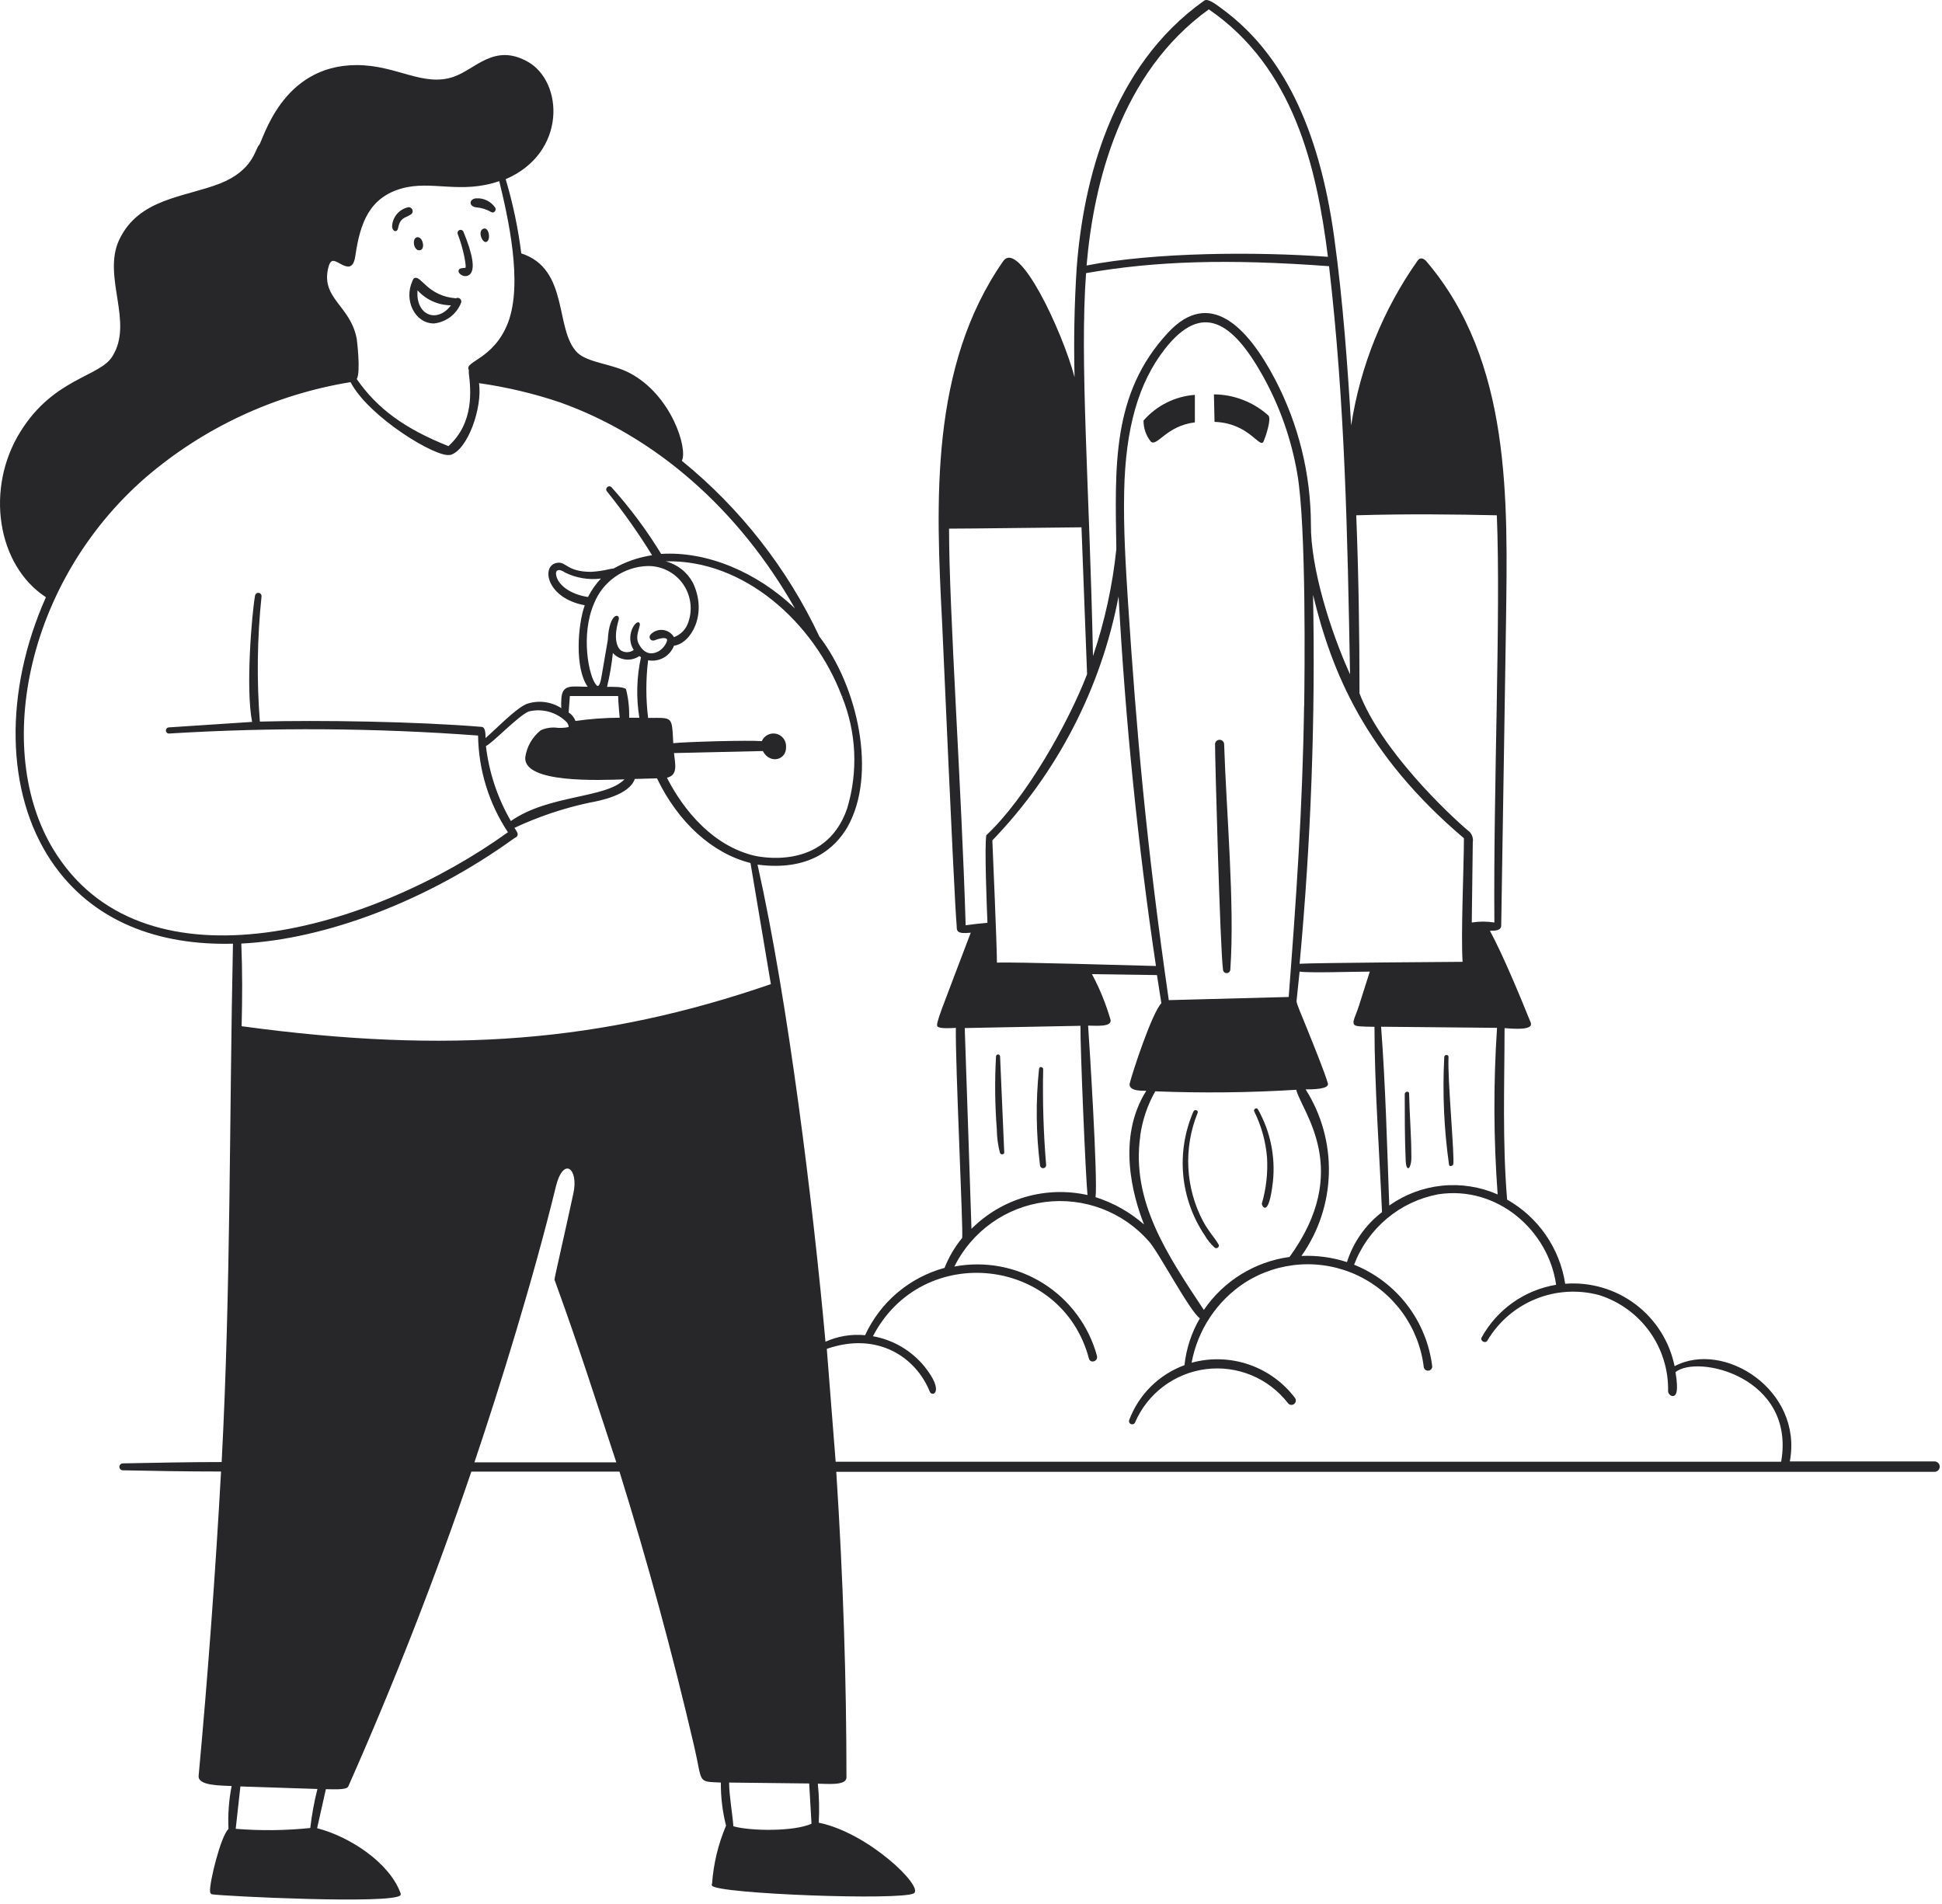 <svg width="305" height="299" viewBox="0 0 305 299" fill="none" xmlns="http://www.w3.org/2000/svg">
<path d="M164.3 182.942C163.882 177.951 163.727 172.942 163.836 167.934C163.836 167.518 163.228 167.406 163.18 167.934C162.657 172.953 162.711 178.016 163.34 183.022C163.351 183.15 163.411 183.267 163.509 183.35C163.606 183.433 163.733 183.473 163.86 183.462C163.987 183.452 164.105 183.391 164.188 183.293C164.27 183.196 164.311 183.07 164.3 182.942ZM157.052 181.07C157.081 181.135 157.128 181.19 157.188 181.229C157.247 181.268 157.317 181.288 157.388 181.288C157.459 181.288 157.529 181.268 157.588 181.229C157.648 181.19 157.695 181.135 157.724 181.07C157.5 176.03 157.292 170.974 157.068 165.918C157.068 165.833 157.034 165.752 156.974 165.692C156.914 165.632 156.833 165.598 156.748 165.598C156.663 165.598 156.582 165.632 156.522 165.692C156.462 165.752 156.428 165.833 156.428 165.918C156.215 169.736 156.257 173.563 156.556 177.374C156.567 178.622 156.733 179.864 157.052 181.07ZM198.988 181.71C199.145 184.182 198.869 186.662 198.172 189.038C198.172 189.406 199.244 191.438 199.916 185.598C200.337 181.654 199.515 177.676 197.564 174.222C197.356 173.838 196.812 174.222 196.988 174.558C198.095 176.797 198.774 179.222 198.988 181.71ZM179.596 66.046C179.585 67.25 179.992 68.421 180.748 69.358C181.708 70.222 183.196 66.862 187.66 66.334V62.014C184.545 62.242 181.647 63.691 179.596 66.046ZM221.66 181.614C221.66 178.318 221.372 175.038 221.308 171.742C221.308 171.294 220.62 171.39 220.62 171.838C220.62 175.246 220.62 178.686 220.764 182.11C220.828 184.366 221.708 183.534 221.66 181.614ZM190.652 61.934L190.748 66.254C196.268 66.446 197.868 70.606 198.46 69.31C198.716 68.718 199.756 65.758 199.196 65.246C196.847 63.137 193.809 61.96 190.652 61.934ZM75.82 35.966C74.988 36.414 75.82 38.382 76.476 37.95C77.132 37.518 76.732 35.438 75.82 35.966ZM74.764 31.15C73.644 31.262 73.612 32.414 74.764 32.558C75.599 32.623 76.408 32.875 77.132 33.294C77.564 33.582 78.028 33.006 77.772 32.606C77.442 32.121 76.991 31.731 76.463 31.476C75.935 31.22 75.349 31.108 74.764 31.15ZM71.9 36.782C72.328 37.905 72.665 39.061 72.908 40.238C73.18 41.614 73.164 41.982 73.1 42.062C72.842 42.071 72.585 42.103 72.332 42.158C71.868 42.318 71.868 42.91 72.588 43.246C72.783 43.345 73.004 43.383 73.221 43.354C73.438 43.325 73.641 43.232 73.804 43.086C74.636 42.286 74.284 40.03 72.78 36.382C72.727 36.266 72.63 36.175 72.51 36.13C72.39 36.085 72.257 36.089 72.14 36.142C72.023 36.195 71.933 36.293 71.888 36.413C71.843 36.533 71.847 36.666 71.9 36.782Z" fill="#27272A"/>
<path d="M303.804 229.518H281.1C283.196 218.318 270.748 210.43 263.004 214.558C262.209 210.677 260.024 207.221 256.859 204.837C253.695 202.454 249.77 201.308 245.82 201.614C245.399 198.865 244.359 196.247 242.779 193.958C241.199 191.669 239.121 189.768 236.7 188.398C235.948 179.438 236.284 170.318 236.3 161.47C237.66 161.566 240.924 161.87 240.396 160.574C238.796 156.606 236.06 149.982 233.996 146.174C234.828 146.174 235.772 146.174 235.772 145.326C236.028 129.966 236.524 97.742 236.524 97.742C236.78 78.67 237.42 56.75 224.028 41.054C223.612 40.558 223.036 40.382 222.668 40.894C217.22 48.608 213.638 57.481 212.204 66.814C211.66 57.694 210.94 47.39 209.532 37.198C207.132 19.902 201.34 8.286 191.932 1.39C191.036 0.734 189.724 -0.322 189.132 0.094C174.444 10.494 170.124 28.638 169.1 42.03C168.732 47.726 168.62 53.502 168.764 59.23C166.796 51.886 160.044 37.55 157.564 41.006C146.012 57.55 146.988 78.926 147.964 97.79C149.564 133.726 150.044 142.99 150.252 145.406C150.252 146.19 150.252 146.718 152.46 146.478C147.804 158.814 146.844 160.878 147.26 161.23C147.676 161.582 149.324 161.47 150.124 161.422C150.012 166.814 151.292 193.022 151.116 194.414C149.954 195.829 149.02 197.416 148.348 199.118C145.62 199.86 143.089 201.192 140.933 203.02C138.776 204.847 137.047 207.126 135.868 209.694C133.739 209.486 131.594 209.839 129.644 210.718C127.724 189.422 123.788 157.23 118.972 135.79C127.212 136.862 131.148 133.166 133.052 129.966C137.852 121.598 134.652 107.694 128.7 99.998C123.662 89.281 116.274 79.836 107.084 72.366C108.06 70.51 105.484 62.078 98.94 58.606C96.14 57.118 92.412 57.006 90.7 55.406C87.036 51.822 89.5 42.286 81.868 39.79C81.374 35.847 80.555 31.951 79.42 28.142C89.02 24.014 88.524 12.846 82.86 9.678C77.58 6.734 74.668 10.91 71.196 12.078C66.396 13.678 62.316 10.222 56.012 10.222C44.124 10.222 41.308 22.19 40.684 22.782C40.06 23.374 39.82 26.75 34.524 28.83C28.892 31.022 21.724 31.15 18.668 37.774C16.076 43.566 21.052 50.638 17.628 55.998C15.628 59.198 8.444 59.39 3.228 67.758C-2.356 76.67 -0.484 88.766 7.212 93.79C0.588 108.67 0.892 124.494 7.996 135.15C14.492 144.862 25.084 148.51 36.588 148.206C36.012 175.31 36.252 202.334 34.812 229.614C29.612 229.614 24.396 229.726 19.292 229.822C19.148 229.822 19.009 229.88 18.907 229.982C18.805 230.084 18.748 230.222 18.748 230.366C18.748 230.511 18.805 230.649 18.907 230.751C19.009 230.853 19.148 230.91 19.292 230.91C23.852 231.006 29.244 231.102 34.716 231.102C33.836 246.99 32.652 263.102 31.196 278.894C31.052 280.494 34.796 280.398 36.38 280.494C35.942 282.717 35.776 284.984 35.884 287.246C34.668 288.318 32.892 295.646 32.988 297.006C32.988 297.294 33.116 297.47 33.308 297.502C35.068 297.79 61.66 299.102 62.892 297.646C62.923 297.59 62.939 297.527 62.939 297.462C62.939 297.398 62.923 297.335 62.892 297.278C61.116 292.478 54.892 288.43 49.804 287.118L51.18 280.99C52.236 280.99 54.38 281.15 54.684 280.59C61.836 264.462 68.348 247.806 74.028 231.118H97.292C101.724 245.344 105.636 259.727 109.02 274.238C110.38 280.094 109.436 279.774 113.212 279.95C113.194 282.232 113.468 284.506 114.028 286.718C112.801 289.606 112.06 292.677 111.836 295.806C111.805 295.86 111.789 295.921 111.789 295.982C111.789 296.044 111.805 296.105 111.836 296.158C112.844 297.438 141.564 298.51 143.532 297.342C145.132 296.318 136.364 287.822 128.588 286.254C128.7 284.211 128.652 282.162 128.444 280.126C129.804 280.126 132.94 280.494 132.94 279.15C132.94 264.046 132.428 247.87 131.34 231.15H303.852C304.068 231.144 304.273 231.052 304.422 230.894C304.57 230.737 304.65 230.527 304.644 230.31C304.638 230.094 304.545 229.889 304.388 229.74C304.23 229.592 304.02 229.512 303.804 229.518ZM87.084 200.974C91.068 211.934 93.196 218.75 96.796 229.662H74.508C78.396 218.158 83.772 200.862 87.308 186.318C88.508 181.518 90.924 183.55 90.044 187.454C89.02 192.27 87.036 200.862 87.084 200.974ZM127.452 286.414C124.716 287.662 117.852 287.582 115.18 286.814C115.004 284.526 114.54 282.238 114.508 279.95L127.084 280.094C127.196 282.206 127.324 284.302 127.452 286.414ZM37.852 148.19C51.292 147.518 67.276 141.374 80.652 131.726C80.94 131.518 81.196 131.47 81.276 131.198C81.356 130.926 81.276 130.702 80.796 130.014C84.553 128.255 88.499 126.929 92.556 126.062C94.156 125.774 98.844 124.878 99.692 122.334L103.18 122.238C106.54 129.198 111.884 134.03 117.868 135.534L121.068 154.558C94.636 163.662 70.508 165.598 37.948 161.166C38.06 156.862 38.076 152.494 37.9 148.19H37.852ZM79.788 50.67C77.548 56.478 72.876 56.718 73.628 58.094V58.59C73.932 61.134 74.524 66.366 70.428 70.062C63.516 67.31 59.228 64.142 56.028 59.534C56.7 58.366 56.028 53.262 56.028 53.214C55.036 47.998 50.492 46.942 51.516 42.222C51.66 41.534 51.868 41.134 52.14 41.006C53.036 40.606 55.34 43.694 55.82 40.11C56.572 34.99 58.012 31.038 63.084 29.598C67.788 28.27 72.332 30.542 78.412 28.446C79.788 34.142 82.156 44.446 79.788 50.67ZM70.668 71.47C73.436 70.782 75.804 63.982 75.228 60.174C79.546 60.784 83.799 61.791 87.932 63.182C102.972 68.542 116.028 79.998 124.844 95.55C118.828 89.79 110.956 86.542 103.836 86.99C101.566 83.27 98.957 79.767 96.044 76.526C96 76.478 95.947 76.44 95.888 76.414C95.829 76.387 95.765 76.374 95.7 76.374C95.635 76.374 95.571 76.387 95.512 76.414C95.453 76.44 95.399 76.478 95.356 76.526C95.31 76.571 95.273 76.625 95.249 76.684C95.224 76.743 95.211 76.806 95.211 76.87C95.211 76.934 95.224 76.998 95.249 77.057C95.273 77.116 95.31 77.17 95.356 77.214C97.912 80.393 100.269 83.728 102.412 87.198C100.291 87.518 98.247 88.223 96.38 89.278C96.078 89.308 95.778 89.362 95.484 89.438C94.605 89.637 93.712 89.76 92.812 89.806C89.068 89.806 88.924 88.206 87.58 88.382C84.908 88.654 85.692 93.934 91.836 95.054C90.732 98.142 90.236 104.942 92.3 107.854C89.836 107.854 88.252 107.342 88.156 109.854C88.124 110.307 88.124 110.762 88.156 111.214C87.363 110.704 86.465 110.378 85.528 110.262C84.592 110.146 83.642 110.242 82.748 110.542C81.068 111.182 77.868 114.526 76.252 115.918C76.252 115.246 76.252 114.222 75.66 114.158C65.5 113.31 50.06 113.07 40.812 113.326C40.305 106.799 40.391 100.239 41.068 93.726C41.096 93.593 41.069 93.454 40.994 93.34C40.919 93.225 40.802 93.146 40.668 93.118C40.534 93.091 40.395 93.117 40.281 93.192C40.167 93.267 40.087 93.385 40.06 93.518C39.548 96.398 38.556 108.142 39.596 113.374L26.492 114.238C26.395 114.247 26.303 114.286 26.229 114.348C26.154 114.411 26.101 114.494 26.075 114.588C26.049 114.681 26.052 114.781 26.083 114.873C26.115 114.965 26.174 115.045 26.252 115.102C26.297 115.143 26.351 115.172 26.409 115.189C26.467 115.206 26.528 115.209 26.588 115.198C42.742 114.209 58.944 114.316 75.084 115.518C75.158 120.925 76.786 126.195 79.772 130.702C58.428 146.078 23.308 156.126 8.972 134.334C-1.348 118.766 3.772 91.566 22.908 74.958C32.048 67.122 43.169 61.952 55.052 60.014C57.948 65.534 68.572 71.95 70.652 71.438L70.668 71.47ZM94.38 90.862C93.565 91.723 92.88 92.699 92.348 93.758C89.356 93.31 87.66 91.742 87.372 90.446C87.148 89.55 87.676 89.182 88.78 89.934C90.517 90.782 92.463 91.104 94.38 90.862ZM102.156 99.678C102.075 99.772 102.027 99.889 102.019 100.012C102.012 100.136 102.046 100.258 102.115 100.36C102.184 100.463 102.286 100.539 102.403 100.578C102.52 100.617 102.647 100.615 102.764 100.574C104.06 100.062 104.668 100.174 104.764 100.414C104.86 100.654 104.348 101.838 103.308 102.35C102.636 102.686 101.34 102.99 100.348 101.182C99.532 99.71 100.924 98.094 100.348 97.758C99.772 97.422 98.14 99.902 99.532 102.078C99.244 102.289 98.9 102.409 98.544 102.424C98.188 102.438 97.835 102.346 97.532 102.158C96.828 101.614 96.348 100.094 97.164 97.358C97.468 96.302 95.676 96.03 95.452 100.558C95.356 101.182 94.668 105.022 94.46 106.318C94.252 107.614 93.964 107.71 93.932 107.726C93.9 107.742 93.756 107.726 93.628 107.55C92.492 106.27 91.132 99.758 93.308 94.75C93.984 93.061 95.14 91.607 96.633 90.567C98.125 89.526 99.889 88.945 101.708 88.894C102.778 88.874 103.836 89.112 104.794 89.589C105.752 90.066 106.58 90.767 107.208 91.632C107.837 92.498 108.247 93.503 108.403 94.561C108.56 95.619 108.459 96.7 108.108 97.71C107.936 98.248 107.643 98.74 107.252 99.147C106.861 99.555 106.382 99.868 105.852 100.062C105.669 99.75 105.416 99.485 105.111 99.289C104.807 99.093 104.461 98.971 104.101 98.934C103.741 98.897 103.378 98.944 103.04 99.074C102.702 99.203 102.399 99.41 102.156 99.678ZM90.38 113.23C90.184 112.679 89.806 112.21 89.308 111.902L89.5 109.31H97.084C97.084 110.174 97.324 112.718 97.324 112.718C95 112.729 92.68 112.9 90.38 113.23ZM95.34 107.87C95.763 106.122 96.067 104.347 96.252 102.558C96.772 103.125 97.479 103.485 98.243 103.573C99.007 103.661 99.777 103.472 100.412 103.038L100.668 103.214C99.984 106.338 99.897 109.563 100.412 112.718H98.812C98.856 111.204 98.689 109.691 98.316 108.222C97.852 107.806 96.044 107.87 95.34 107.87ZM83.02 111.742C84.092 111.474 85.216 111.494 86.279 111.801C87.341 112.107 88.303 112.688 89.068 113.486C89.356 113.966 89.308 114.126 89.292 114.174C89.276 114.222 88.332 114.35 87.692 114.318C86.746 114.166 85.777 114.299 84.908 114.702C83.589 115.761 82.725 117.283 82.492 118.958C82.252 123.038 94.044 122.526 98.076 122.398C95.1 125.438 86.236 124.75 80.236 128.942C78.139 125.326 76.805 121.318 76.316 117.166C77.372 116.686 81.324 112.478 83.02 111.742ZM133.052 126.958C129.596 137.054 118.764 134.462 118.316 134.35C110.764 132.446 106.396 125.406 104.748 122.142C106.54 121.726 106.028 119.966 105.852 118.27L119.804 117.95C120.924 120.078 123.58 119.374 123.452 117.246C123.468 116.783 123.322 116.329 123.039 115.963C122.755 115.596 122.353 115.34 121.9 115.239C121.448 115.139 120.975 115.199 120.563 115.411C120.151 115.623 119.826 115.972 119.644 116.398C117.644 116.222 107.804 116.494 105.74 116.718C105.5 112.43 105.74 112.734 101.788 112.75C101.42 109.743 101.42 106.702 101.788 103.694C102.626 103.851 103.493 103.707 104.236 103.289C104.979 102.871 105.551 102.204 105.852 101.406C108.508 101.07 111.18 96.462 108.828 91.534C108.388 90.707 107.781 89.98 107.045 89.399C106.31 88.818 105.463 88.395 104.556 88.158C116.764 87.838 127.82 97.678 132.236 109.39C132.604 109.23 132.46 109.39 132.236 109.39C134.509 114.981 134.797 121.181 133.052 126.958ZM49.852 280.958C49.343 282.974 48.969 285.021 48.732 287.086C44.84 287.489 40.92 287.532 37.02 287.214C37.276 284.99 37.516 282.782 37.756 280.558L49.852 280.958ZM263.132 215.502C266.62 212.638 282.044 216.286 279.74 229.566H131.244L129.852 211.838C137.964 209.022 143.916 213.31 146.012 218.526C146.38 219.502 148.444 218.67 145.228 214.654C143.184 212.129 140.298 210.424 137.1 209.854C144.844 194.942 166.764 197.326 171.02 213.358C171.244 214.206 172.508 213.79 172.284 212.942C171 208.214 167.981 204.144 163.829 201.543C159.678 198.943 154.698 198.002 149.884 198.91C151.24 196.183 153.248 193.832 155.729 192.065C158.21 190.297 161.088 189.169 164.109 188.778C167.13 188.387 170.201 188.747 173.05 189.825C175.899 190.903 178.438 192.666 180.444 194.958C181.916 196.558 186.844 205.934 188.444 207.038C187.129 209.294 186.305 211.802 186.028 214.398C184.05 215.123 182.251 216.266 180.755 217.748C179.258 219.231 178.099 221.019 177.356 222.99C177.303 223.111 177.3 223.248 177.348 223.371C177.396 223.494 177.491 223.593 177.612 223.646C177.733 223.699 177.87 223.702 177.993 223.654C178.116 223.606 178.215 223.511 178.268 223.39C179.236 221.148 180.772 219.197 182.724 217.729C184.676 216.261 186.977 215.328 189.4 215.021C191.823 214.714 194.285 215.044 196.541 215.979C198.798 216.913 200.771 218.42 202.268 220.35C202.374 220.499 202.535 220.599 202.715 220.629C202.895 220.659 203.079 220.616 203.228 220.51C203.376 220.404 203.477 220.244 203.507 220.063C203.537 219.883 203.494 219.699 203.388 219.55C201.545 217.11 199.012 215.278 196.117 214.291C193.222 213.304 190.098 213.208 187.148 214.014C187.618 211.467 188.599 209.041 190.032 206.882C191.464 204.723 193.319 202.877 195.484 201.454C198.102 199.776 201.103 198.791 204.206 198.59C207.309 198.39 210.412 198.981 213.224 200.309C216.036 201.636 218.464 203.656 220.281 206.18C222.098 208.703 223.244 211.647 223.612 214.734C223.647 214.894 223.738 215.035 223.869 215.132C224 215.229 224.162 215.275 224.325 215.261C224.488 215.248 224.64 215.175 224.753 215.058C224.866 214.94 224.932 214.785 224.94 214.622C224.516 211.1 223.153 207.757 220.994 204.942C218.835 202.128 215.96 199.945 212.668 198.622C213.736 195.805 215.508 193.309 217.817 191.373C220.125 189.438 222.892 188.127 225.852 187.566C235.196 186.126 243.212 193.31 244.396 201.774C241.948 202.18 239.624 203.134 237.598 204.567C235.572 206 233.898 207.873 232.7 210.046C232.412 210.59 233.292 211.07 233.596 210.542C235.343 207.59 238.012 205.292 241.191 204.003C244.371 202.714 247.886 202.504 251.196 203.406C254.381 204.421 257.152 206.438 259.096 209.158C261.04 211.877 262.051 215.153 261.98 218.494C261.98 218.926 262.556 219.47 262.988 219.166C263.164 219.054 263.676 218.686 263.148 215.502H263.132ZM170.572 42.894C181.548 40.974 192.972 40.638 208.732 41.806C211.26 63.55 211.628 84.03 212.028 105.902C208.956 99.118 205.836 89.214 205.884 82.382C205.869 74.435 203.937 66.608 200.252 59.566C195.868 51.198 189.932 45.278 183.468 52.222C174.508 61.822 175.148 73.406 175.324 86.254C174.73 91.968 173.501 97.597 171.66 103.038C171.1 76.366 169.548 56.718 170.572 42.894ZM234.7 144.878C233.523 144.694 232.325 144.694 231.148 144.878L231.308 132.27C231.355 131.985 231.336 131.692 231.253 131.415C231.17 131.138 231.024 130.883 230.828 130.67C227.164 127.598 216.908 117.71 213.516 108.894C213.516 99.614 213.372 90.206 213.004 80.926C221.116 80.686 228.7 80.782 235.084 80.926C235.724 96.526 234.524 123.79 234.7 144.878ZM170.796 187.678C167.557 186.958 164.188 187.068 161.002 187.996C157.817 188.925 154.917 190.643 152.572 192.99C152.46 189.55 151.756 168.174 151.516 161.454L169.692 161.102C169.644 164.35 170.492 184.542 170.796 187.678ZM206.22 93.422C209.148 105.534 214.396 118.478 229.916 131.646C229.916 135.966 229.42 146.894 229.708 151.054C229.388 151.054 205.836 151.214 204.108 151.358C205.898 132.101 206.603 112.759 206.22 93.422ZM175.676 93.662C176.748 113.262 178.716 132.766 181.548 151.71C177.628 151.614 159.244 151.054 156.572 151.182C156.572 148.558 155.916 133.454 155.852 131.982C166.043 121.406 172.931 108.09 175.676 93.662ZM170.876 161.07C172.028 161.07 174.572 161.342 174.428 160.206C173.709 157.705 172.727 155.286 171.5 152.99L181.708 153.134C181.948 154.606 182.172 156.078 182.396 157.55C180.892 159.15 177.852 168.43 177.436 170.11C177.404 170.222 177.399 170.34 177.421 170.454C177.443 170.568 177.492 170.675 177.564 170.766C177.948 171.246 178.956 171.31 180.028 171.31C175.372 178.686 177.9 187.806 179.676 192.302C177.462 190.361 174.868 188.901 172.06 188.014C172.428 185.086 171.084 163.758 170.892 161.07H170.876ZM179.068 178.414C179.407 175.945 180.21 173.561 181.436 171.39C188.817 171.686 196.207 171.606 203.58 171.15C204.46 174.622 212.476 183.726 202.524 197.406C199.823 197.772 197.229 198.702 194.911 200.136C192.593 201.569 190.602 203.474 189.068 205.726C183.404 197.166 177.628 188.718 179.084 178.414H179.068ZM204.812 110.862C204.572 126.99 203.58 141.118 202.396 156.574L183.564 157.07C180.012 132.478 178.492 114.878 177.164 94.67C176.796 88.942 176.428 83.006 176.556 77.198C176.764 67.23 178.796 60.126 182.956 54.798C188.844 47.294 193.612 50.638 198.284 58.942C200.967 63.736 202.812 68.952 203.74 74.366C205.18 82.526 204.892 106.206 204.828 110.862H204.812ZM211.532 198.206C209.23 197.461 206.813 197.136 204.396 197.246C207.088 193.443 208.588 188.924 208.704 184.266C208.821 179.608 207.55 175.02 205.052 171.086C206.092 171.086 208.86 171.086 208.54 170.11C207.996 168.286 206.46 164.494 205.228 161.438C204.428 159.422 203.628 157.678 203.628 157.214C203.724 156.366 204.108 152.59 204.108 152.59C205.596 152.83 212.716 152.59 215.132 152.59C213.1 158.99 213.372 158.19 212.94 159.294C212.62 160.142 212.46 160.558 212.668 160.894C212.876 161.23 213.724 161.214 215.868 161.262C215.868 170.494 216.652 181.166 217.052 190.366C214.46 192.356 212.539 195.092 211.548 198.206H211.532ZM216.892 161.246L235.116 161.422C234.536 170.134 234.568 178.875 235.212 187.582C232.465 186.378 229.454 185.905 226.47 186.211C223.487 186.517 220.633 187.59 218.188 189.326C217.852 179.966 217.596 170.35 216.908 161.246H216.892ZM170.652 41.694C171.756 28.75 176.012 11.422 189.852 1.47C203.164 10.606 206.796 26.206 208.556 40.334C197.212 39.502 181.244 39.614 170.668 41.694H170.652ZM149.052 83.022C152.78 83.022 166.652 82.83 169.852 82.814C170.14 90.494 170.433 98.185 170.732 105.886C167.772 113.566 161.132 125.374 154.908 131.166C154.588 132.766 155.004 143.07 155.084 144.926C153.916 145.038 152.748 145.15 151.66 145.31C151.02 123.774 149.052 95.95 149.052 83.022Z" fill="#27272A"/>
<path d="M71.596 46.846C67.26 46.51 66.156 43.358 65.196 43.646C64.94 43.646 64.828 43.982 64.764 44.158C63.404 47.118 65.132 50.798 68.156 50.798C69.086 50.699 69.972 50.348 70.719 49.785C71.465 49.221 72.045 48.465 72.396 47.598C72.449 47.488 72.465 47.364 72.443 47.244C72.42 47.123 72.36 47.013 72.271 46.93C72.182 46.846 72.069 46.793 71.947 46.778C71.826 46.763 71.703 46.787 71.596 46.846ZM70.828 47.95C68.668 50.83 65.244 49.55 65.58 45.598C66.244 46.333 67.053 46.922 67.957 47.326C68.86 47.731 69.838 47.944 70.828 47.95ZM192.252 116.798C192.226 116.628 192.14 116.472 192.01 116.36C191.879 116.247 191.712 116.185 191.54 116.185C191.368 116.185 191.201 116.247 191.07 116.36C190.94 116.472 190.854 116.628 190.828 116.798C190.828 119.214 191.628 149.022 192.076 152.254C192.076 152.407 192.137 152.554 192.245 152.662C192.353 152.77 192.499 152.83 192.652 152.83C192.805 152.83 192.951 152.77 193.059 152.662C193.167 152.554 193.228 152.407 193.228 152.254C193.948 142.078 192.588 127.342 192.252 116.798ZM65.852 39.31C66.364 39.31 66.524 38.766 66.412 38.206C66.188 37.086 65.292 37.022 65.068 37.662C64.844 38.302 65.164 39.31 65.852 39.31ZM64.156 32.542C63.436 32.685 62.786 33.072 62.317 33.637C61.848 34.203 61.588 34.912 61.58 35.646C61.708 36.478 62.396 36.478 62.508 35.87C62.844 34.158 63.564 34.27 64.46 33.726C64.589 33.663 64.692 33.558 64.753 33.427C64.813 33.297 64.826 33.15 64.791 33.01C64.755 32.871 64.672 32.749 64.557 32.663C64.441 32.578 64.299 32.535 64.156 32.542ZM227.58 182.942C227.58 183.246 228.172 183.15 228.236 182.846C228.492 181.758 227.308 169.358 227.5 165.998C227.5 165.566 226.86 165.582 226.828 165.998C226.533 171.657 226.784 177.332 227.58 182.942ZM190.78 195.95C191.1 196.19 191.596 195.806 191.388 195.454C190.78 194.382 189.916 193.55 189.004 191.902C187.604 189.291 186.797 186.403 186.639 183.444C186.482 180.485 186.978 177.528 188.092 174.782C188.268 174.382 187.628 174.142 187.436 174.558C186.076 177.68 185.523 181.094 185.828 184.485C186.132 187.877 187.285 191.137 189.18 193.966C189.608 194.706 190.148 195.375 190.78 195.95Z" fill="#27272A"/>
</svg>

